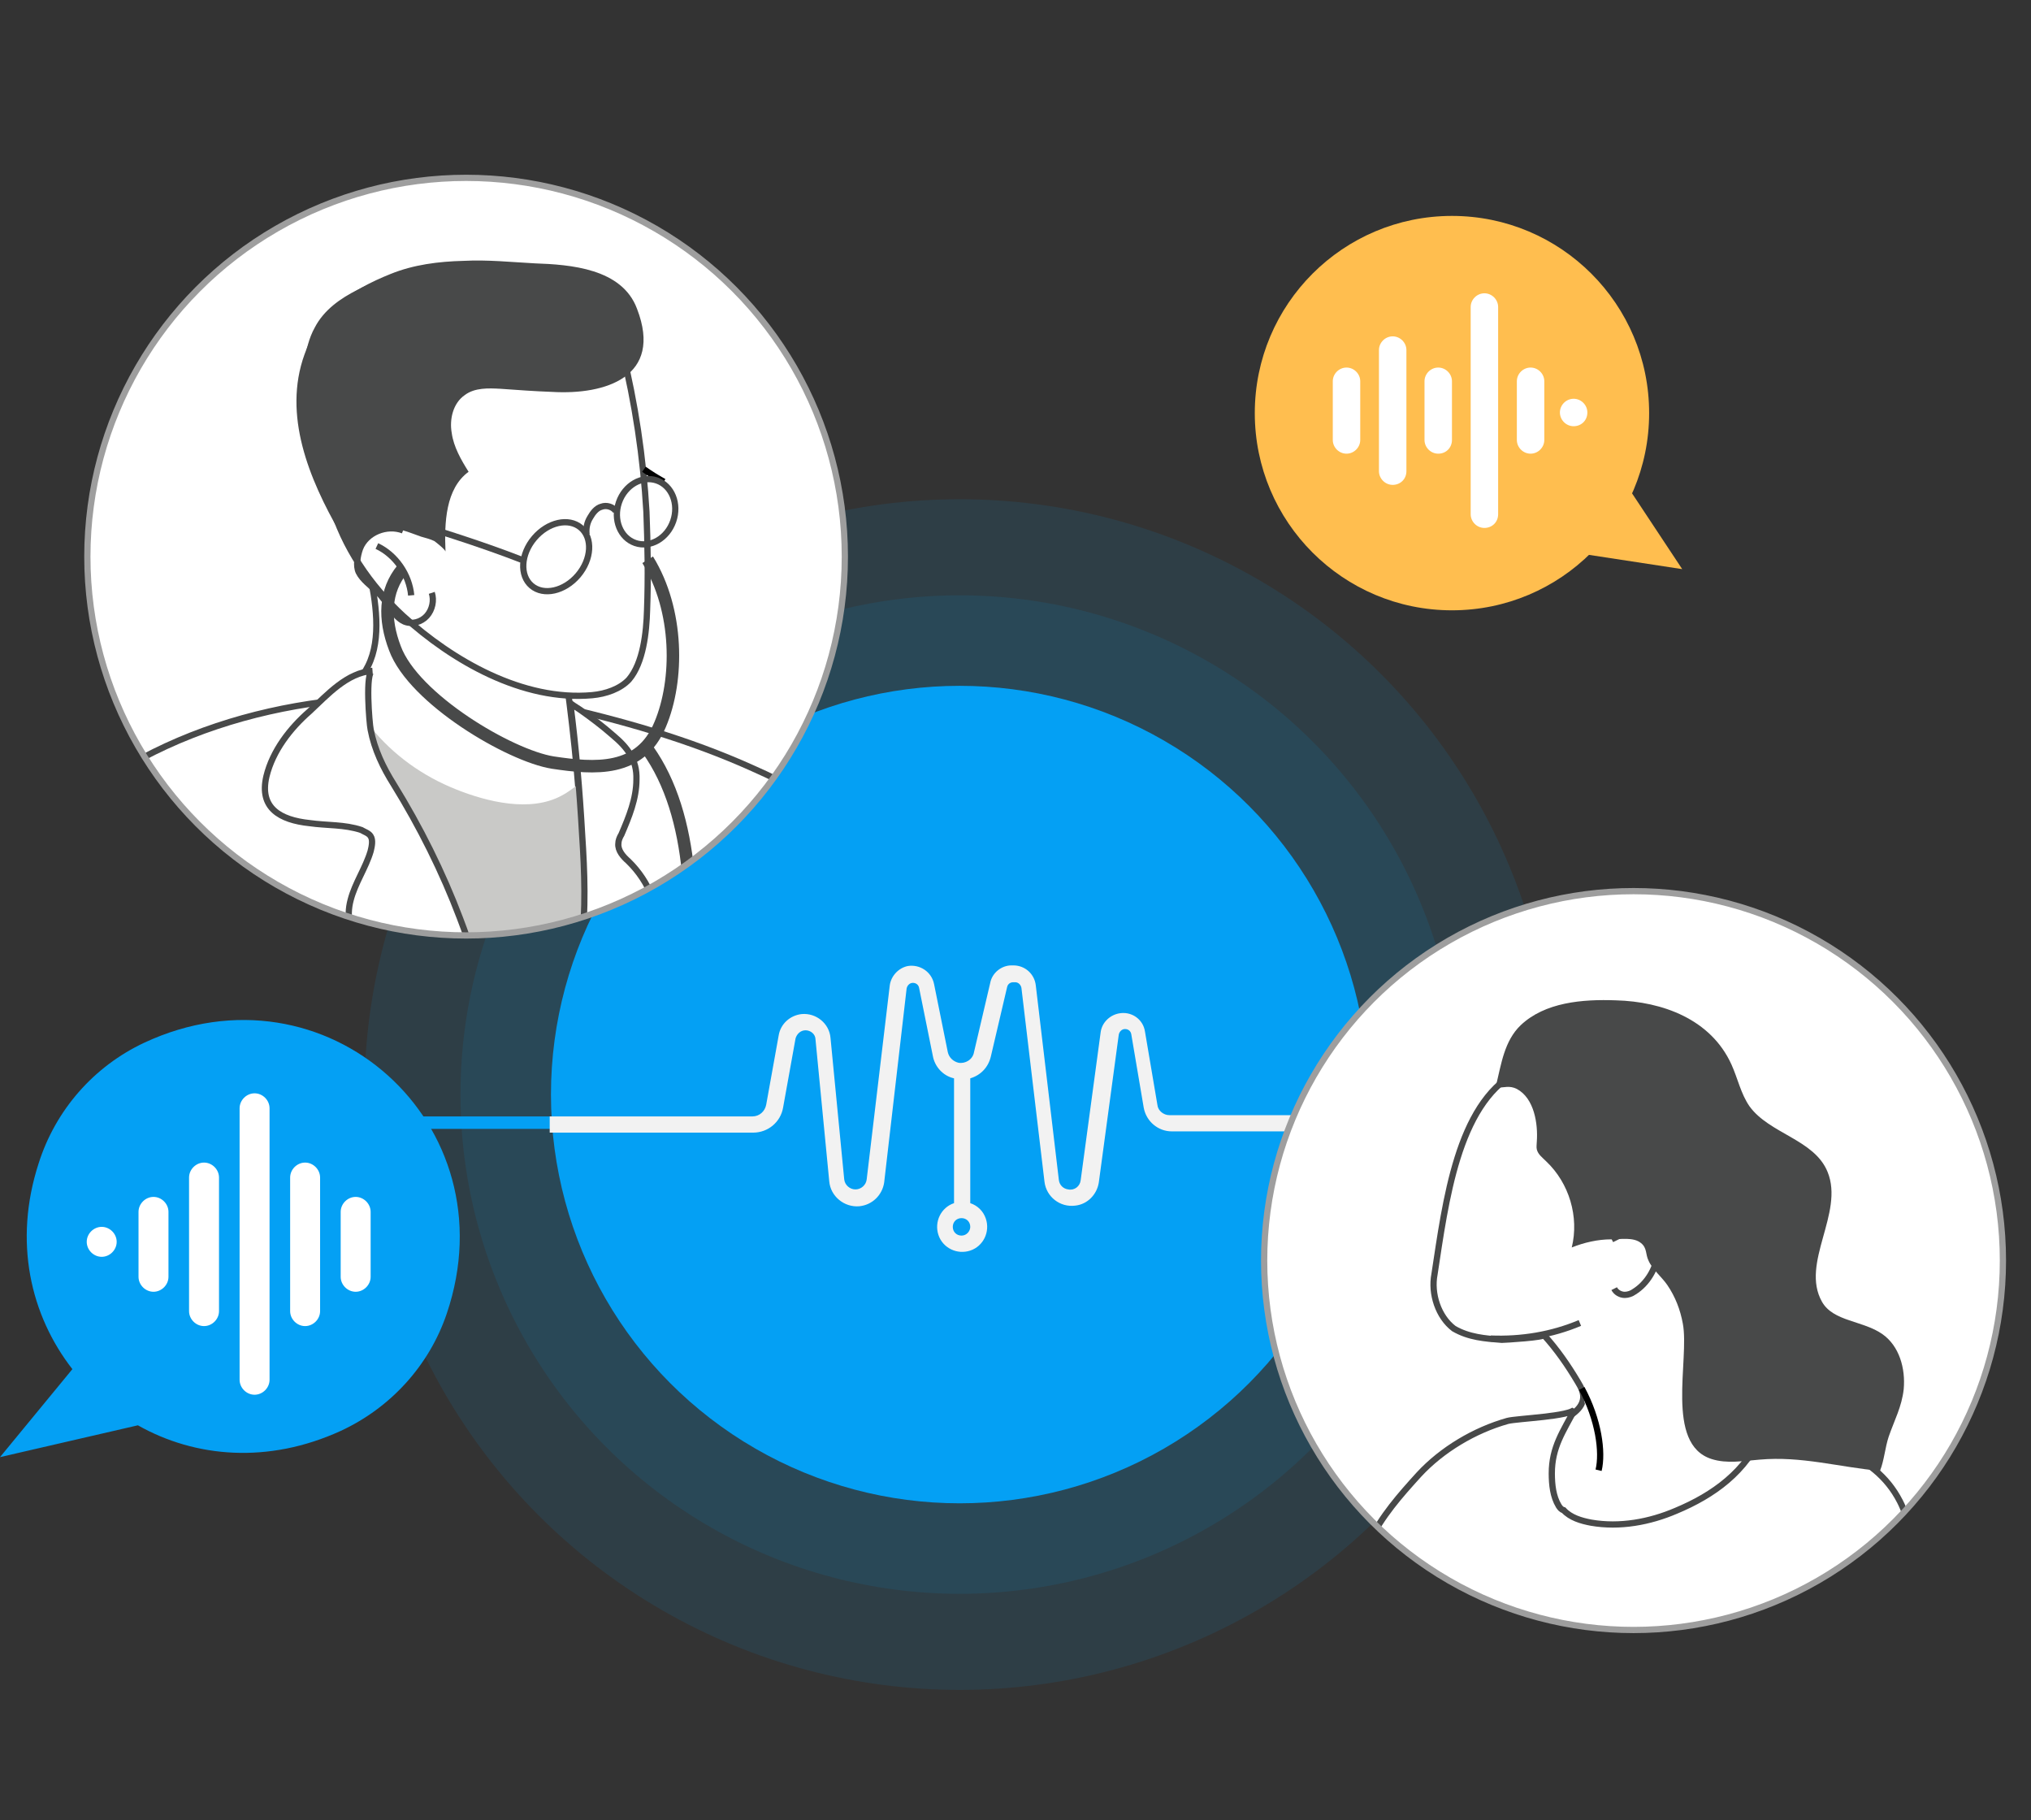 <?xml version="1.0" encoding="utf-8"?>
<!-- Generator: Adobe Illustrator 24.1.3, SVG Export Plug-In . SVG Version: 6.00 Build 0)  -->
<svg version="1.1" id="Layer_1" xmlns="http://www.w3.org/2000/svg" xmlns:xlink="http://www.w3.org/1999/xlink" x="0px" y="0px"
	 viewBox="0 0 325.5 291.7" style="enable-background:new 0 0 325.5 291.7;" xml:space="preserve">
<rect x="0" y="0" width="325.5" height="291.7" fill="#333333" stroke="none"/>
<style type="text/css">
	.st0{opacity:0.1;fill:#04A0F4;enable-background:new    ;}
	.st1{fill:#04A0F4;}
	.st2{fill:#FFFFFF;}
	.st3{fill:#FFBE4F;}
	.st4{fill:none;stroke:#04A0F4;stroke-width:2;stroke-linecap:round;stroke-miterlimit:10;}
	.st5{fill:#F2F2F2;}
	.st6{clip-path:url(#SVGID_2_);fill:#FFFFFF;stroke:#000000;stroke-miterlimit:10;}
	.st7{clip-path:url(#SVGID_4_);fill:#FFFFFF;stroke:#484949;stroke-miterlimit:10;}
	.st8{clip-path:url(#SVGID_6_);fill:#FFFFFF;stroke:#484949;stroke-miterlimit:10;}
	.st9{clip-path:url(#SVGID_8_);fill:#FFFFFF;stroke:#484949;stroke-miterlimit:10;}
	.st10{clip-path:url(#SVGID_10_);fill:#C9C9C7;}
	.st11{clip-path:url(#SVGID_12_);fill:#FFFFFF;stroke:#484949;stroke-miterlimit:10;}
	.st12{clip-path:url(#SVGID_14_);fill:#FFFFFF;stroke:#484949;stroke-miterlimit:10;}
	.st13{clip-path:url(#SVGID_16_);fill:#484949;}
	.st14{clip-path:url(#SVGID_18_);fill:none;stroke:#484949;stroke-width:2;stroke-miterlimit:10;}
	.st15{clip-path:url(#SVGID_20_);fill:none;stroke:#484949;stroke-miterlimit:10;}
	.st16{clip-path:url(#SVGID_22_);fill:none;stroke:#000000;stroke-miterlimit:10;}
	.st17{clip-path:url(#SVGID_24_);fill:none;stroke:#484949;stroke-miterlimit:10;}
	.st18{clip-path:url(#SVGID_26_);fill:none;stroke:#484949;stroke-miterlimit:10;}
	.st19{clip-path:url(#SVGID_28_);fill:none;stroke:#484949;stroke-width:1;stroke-miterlimit:10.002;}
	.st20{clip-path:url(#SVGID_30_);fill:none;stroke:#484949;stroke-width:1;stroke-miterlimit:9.998;}
	.st21{clip-path:url(#SVGID_32_);fill:none;stroke:#484949;stroke-miterlimit:10;}
	.st22{clip-path:url(#SVGID_34_);fill:none;stroke:#484949;stroke-width:2;stroke-miterlimit:10;}
	.st23{clip-path:url(#SVGID_36_);fill:#FFFFFF;stroke:#484949;stroke-miterlimit:10;}
	.st24{clip-path:url(#SVGID_38_);fill:#FFFFFF;}
	.st25{clip-path:url(#SVGID_40_);fill:none;}
	.st26{fill:none;stroke:#9E9E9E;stroke-miterlimit:10;}
	.st27{clip-path:url(#SVGID_42_);}
	.st28{fill:#FFFFFF;stroke:#484949;stroke-miterlimit:10;}
	.st29{fill:none;stroke:#484949;stroke-miterlimit:10;}
	.st30{fill:#FFFFFF;stroke:#000000;stroke-miterlimit:10;}
	.st31{fill:#484949;}
</style>
<g id="Layer_1_1_">
	<g>
		<circle class="st0" cx="153.8" cy="175.4" r="80"/>
		<circle class="st0" cx="153.8" cy="175.4" r="95.4"/>
		<g>
			<g>
				<path class="st1" d="M71.6,210.5c-2.8,8.3-9,15.1-17,18.8c-11.6,5.3-23.3,4.3-32.5-0.9L0,233.5l11.6-14.1
					c-6.7-8.6-9.5-20.4-5.4-33c2.7-8.5,8.8-15.5,16.9-19.3C52.2,153.5,81.9,180.1,71.6,210.5z"/>
				<path class="st2" d="M24.6,191.8L24.6,191.8c1.3,0,2.4,1.1,2.4,2.4v10.4c0,1.3-1.1,2.4-2.4,2.4h0c-1.3,0-2.4-1.1-2.4-2.4v-10.4
					C22.2,192.9,23.3,191.8,24.6,191.8z"/>
				<path class="st2" d="M16.3,196.6L16.3,196.6c1.3,0,2.4,1.1,2.4,2.4v0c0,1.3-1.1,2.4-2.4,2.4h0c-1.3,0-2.4-1.1-2.4-2.4v0
					C13.9,197.7,15,196.6,16.3,196.6z"/>
				<path class="st2" d="M32.7,186.3L32.7,186.3c1.3,0,2.4,1.1,2.4,2.4v21.4c0,1.3-1.1,2.4-2.4,2.4h0c-1.3,0-2.4-1.1-2.4-2.4v-21.4
					C30.3,187.4,31.4,186.3,32.7,186.3z"/>
				<path class="st2" d="M40.8,175.2L40.8,175.2c1.3,0,2.4,1.1,2.4,2.4v43.5c0,1.3-1.1,2.4-2.4,2.4h0c-1.3,0-2.4-1.1-2.4-2.4v-43.5
					C38.4,176.3,39.5,175.2,40.8,175.2z"/>
				<path class="st2" d="M48.9,186.3L48.9,186.3c1.3,0,2.4,1.1,2.4,2.4v21.4c0,1.3-1.1,2.4-2.4,2.4h0c-1.3,0-2.4-1.1-2.4-2.4v-21.4
					C46.5,187.4,47.6,186.3,48.9,186.3z"/>
				<path class="st2" d="M57,191.8L57,191.8c1.3,0,2.4,1.1,2.4,2.4v10.4c0,1.3-1.1,2.4-2.4,2.4h0c-1.3,0-2.4-1.1-2.4-2.4v-10.4
					C54.6,192.9,55.7,191.8,57,191.8z"/>
			</g>
		</g>
		<g>
			<circle class="st3" cx="232.7" cy="66.2" r="31.6"/>
			<polygon class="st3" points="269.6,91.2 255.5,69.9 238.2,86.4 			"/>
			<g>
				<path class="st2" d="M252.2,68.3L252.2,68.3c-1.2,0-2.2-1-2.2-2.2l0,0c0-1.2,1-2.2,2.2-2.2l0,0c1.2,0,2.2,1,2.2,2.2l0,0
					C254.4,67.4,253.4,68.3,252.2,68.3z"/>
				<path class="st2" d="M215.8,72.7L215.8,72.7c-1.2,0-2.2-1-2.2-2.2v-9.4c0-1.2,1-2.2,2.2-2.2l0,0c1.2,0,2.2,1,2.2,2.2v9.4
					C218,71.7,217,72.7,215.8,72.7z"/>
				<path class="st2" d="M223.2,77.7L223.2,77.7c-1.2,0-2.2-1-2.2-2.2V56.1c0-1.2,1-2.2,2.2-2.2l0,0c1.2,0,2.2,1,2.2,2.2v19.4
					C225.4,76.8,224.4,77.7,223.2,77.7z"/>
				<path class="st2" d="M230.5,72.7L230.5,72.7c-1.2,0-2.2-1-2.2-2.2v-9.4c0-1.2,1-2.2,2.2-2.2l0,0c1.2,0,2.2,1,2.2,2.2v9.4
					C232.7,71.7,231.8,72.7,230.5,72.7z"/>
				<path class="st2" d="M237.9,84.6L237.9,84.6c-1.2,0-2.2-1-2.2-2.2V49.2c0-1.2,1-2.2,2.2-2.2l0,0c1.2,0,2.2,1,2.2,2.2v33.2
					C240.1,83.7,239.1,84.6,237.9,84.6z"/>
				<path class="st2" d="M245.3,72.7L245.3,72.7c-1.2,0-2.2-1-2.2-2.2v-9.4c0-1.2,1-2.2,2.2-2.2l0,0c1.2,0,2.2,1,2.2,2.2v9.4
					C247.5,71.7,246.5,72.7,245.3,72.7z"/>
			</g>
		</g>
		<path class="st4" d="M48.6,179.9h63.8c2.1,0,4-1.5,4.3-3.6l2.5-13.6c0.3-1.7,1.8-2.9,3.5-2.9l0,0c1.9,0,3.4,1.4,3.6,3.3l2.7,28
			c0.2,2,1.8,3.5,3.8,3.5l0,0c1.9,0,3.5-1.4,3.8-3.3l4.4-38.4c0.2-1.4,1.4-2.5,2.8-2.5l0,0c1.3,0,2.5,0.9,2.8,2.3l2.7,46.6
			c0.4,2,2.1,3.4,4.2,3.4l0,0c2,0,3.7-1.4,4.1-3.3l3.2-46.8c0.3-1.3,1.4-2.2,2.7-2.2h0.3c1.4,0,2.6,1.1,2.8,2.5l4.6,38.4
			c0.2,1.9,1.8,3.3,3.7,3.3l0,0c1.9,0,3.5-1.4,3.7-3.3l3.9-29.2c0.2-1.4,1.4-2.4,2.8-2.4l0,0c1.4,0,2.5,1,2.8,2.3l2.5,14.5
			c0.3,1.9,2,3.3,3.9,3.3h33.8"/>
		<circle class="st1" cx="153.8" cy="175.4" r="65.5"/>
		<g>
			<g>
				<path class="st2" d="M66.9,111.5L66.9,111.5c0.9,0,1.7,0.8,1.7,1.7V128c0,0.9-0.8,1.7-1.7,1.7l0,0c-0.9,0-1.7-0.8-1.7-1.7v-14.9
					C65.2,112.2,66,111.5,66.9,111.5z"/>
				<path class="st2" d="M61.3,115.3L61.3,115.3c0.9,0,1.7,0.8,1.7,1.7v7.2c0,0.9-0.8,1.7-1.7,1.7l0,0c-0.9,0-1.7-0.8-1.7-1.7V117
					C59.6,116.1,60.3,115.3,61.3,115.3z"/>
				<path class="st2" d="M55.6,106.2L55.6,106.2c0.9,0,1.7,0.8,1.7,1.7v25.4c0,0.9-0.8,1.7-1.7,1.7l0,0c-0.9,0-1.7-0.8-1.7-1.7
					v-25.4C53.9,107,54.7,106.2,55.6,106.2z"/>
				<path class="st2" d="M50,115.3L50,115.3c0.9,0,1.7,0.8,1.7,1.7v7.2c0,0.9-0.8,1.7-1.7,1.7l0,0c-0.9,0-1.7-0.8-1.7-1.7V117
					C48.3,116.1,49.1,115.3,50,115.3z"/>
			</g>
		</g>
		<g>
			<g id="Layer_2_3_">
				<g id="Layer_1-2_1_">
					<path class="st5" d="M187.4,178.7c-0.9,0-1.8-0.7-1.9-1.6l-2-11.8c-0.3-2-2.2-3.3-4.2-2.9c-1.5,0.3-2.7,1.5-2.9,3l-3.2,23.7
						c-0.1,1-1,1.7-2,1.5c-0.8-0.1-1.4-0.7-1.5-1.5l-3.7-31.2c-0.2-1.8-1.7-3.2-3.6-3.2h-0.3c-1.6,0-3.1,1.2-3.4,2.8l-2.6,11.1
						c-0.2,1.2-1.4,1.9-2.5,1.7c-0.8-0.2-1.5-0.8-1.7-1.7l-2.2-10.9c-0.4-2-2.3-3.2-4.2-2.9c-1.5,0.3-2.7,1.6-2.9,3.1l-3.7,31.1
						c-0.1,0.9-0.9,1.6-1.8,1.6c-0.9,0-1.7-0.7-1.8-1.6l-2.2-22.7c-0.2-2.3-2.3-4-4.6-3.8c-1.9,0.2-3.4,1.6-3.7,3.4l-2,11.1
						c-0.2,1.1-1.1,1.9-2.2,1.9H88.1v2.6h32.6c2.4,0,4.4-1.7,4.8-4l2-11.1c0.2-0.7,0.8-1.3,1.6-1.3c0.8,0,1.6,0.6,1.6,1.5l2.2,22.7
						c0.2,2.4,2.4,4.2,4.8,4c2.1-0.2,3.7-1.8,4-3.8l3.6-31.1c0.1-0.5,0.5-0.9,1-0.9c0.5,0,0.9,0.3,1,0.8l2.2,10.9
						c0.3,1.7,1.6,3.2,3.4,3.6v20c-2.1,0.7-3.2,3-2.5,5.1s3,3.2,5.1,2.5s3.2-3,2.5-5.1c-0.4-1.2-1.3-2.1-2.5-2.5v-20
						c1.7-0.5,2.9-1.8,3.3-3.5l2.6-11.1c0.1-0.5,0.5-0.8,1-0.8h0.3c0.5,0,0.9,0.4,1,0.9l3.7,31.1c0.3,2.4,2.5,4.1,4.9,3.8
						c2-0.2,3.5-1.8,3.8-3.7l3.2-23.7c0.1-0.5,0.5-0.9,1-0.9c0.5,0,0.9,0.3,1,0.8l2,11.8c0.4,2.2,2.3,3.8,4.5,3.8h31.8v-2.6
						L187.4,178.7z M154.1,198c-0.8,0-1.4-0.6-1.4-1.4c0-0.8,0.6-1.4,1.4-1.4c0.8,0,1.4,0.6,1.4,1.4
						C155.5,197.3,154.9,198,154.1,198C154.1,198,154.1,198,154.1,198z"/>
				</g>
			</g>
		</g>
	</g>
	<g id="Layer_4">
		<g>
			<g id="Layer_1_2_">
				<circle class="st2" cx="74.7" cy="89.2" r="60.7"/>
				<g>
					<g>
						<g>
							<g>
								<g>
									<defs>
										<circle id="SVGID_1_" cx="74.7" cy="89.2" r="60.7"/>
									</defs>
									<clipPath id="SVGID_2_">
										<use xlink:href="#SVGID_1_"  style="overflow:visible;"/>
									</clipPath>
									<path class="st6" d="M75.4,168.2c-3.6-4.6-7.6-9.4-12.2-13.1c-3.2-2.7-6.8-5.2-10.9-6c-4.3-0.8-8.7,0.2-13,1.4
										c-9,2.4-18.3,5.5-24.7,12.3"/>
								</g>
							</g>
						</g>
					</g>
					<g>
						<g>
							<g>
								<g>
									<defs>
										<circle id="SVGID_3_" cx="74.7" cy="89.2" r="60.7"/>
									</defs>
									<clipPath id="SVGID_4_">
										<use xlink:href="#SVGID_3_"  style="overflow:visible;"/>
									</clipPath>
									<path class="st7" d="M175.8,190c-15.2-58.3-67.4-76.4-106.7-78.2c-22.9-1.1-47.6,5.7-63.5,22.7c-8.4,9-14.9,19.7-19.7,31"
										/>
								</g>
							</g>
						</g>
					</g>
					<g>
						<g>
							<g>
								<g>
									<defs>
										<circle id="SVGID_5_" cx="74.7" cy="89.2" r="60.7"/>
									</defs>
									<clipPath id="SVGID_6_">
										<use xlink:href="#SVGID_5_"  style="overflow:visible;"/>
									</clipPath>
									<path class="st8" d="M84.8,164.2c1-3.9,1.5-7.8,2-11.8c1.7-13,3.5-26.3,1.9-39.4c10.8,2.4,21.7,5.5,31.9,10.1
										c11.6,5.1,21.3,12.1,29.1,22.1"/>
								</g>
							</g>
						</g>
					</g>
					<g>
						<g>
							<g>
								<g>
									<defs>
										<circle id="SVGID_7_" cx="74.7" cy="89.2" r="60.7"/>
									</defs>
									<clipPath id="SVGID_8_">
										<use xlink:href="#SVGID_7_"  style="overflow:visible;"/>
									</clipPath>
									<path class="st9" d="M74.8,160.4c-3.1-10.8-7.9-21.1-14.2-30.4c-2.6-3.8-5.5-7.7-5.9-12.2c-0.5-4.9,2.3-7.2,4.3-11.1
										c2.2-4.4,1.2-10.5,0.2-15.1c-0.2-1-0.5-2.2,0.1-3c0.5-0.8,1.6-1,2.6-1.1c7.8-0.7,15.3,3.2,21.9,7.6
										c1.8,1.2,3.7,2.6,4.8,4.5c1.1,1.8,1.4,4,1.7,6c1.4,9.4,2.4,18.8,2.9,28.3c0.4,6,0.6,12-0.1,17.9
										c-1.7,14.7-8.8,28.1-11.5,42.5"/>
								</g>
							</g>
						</g>
					</g>
					<g>
						<g>
							<g>
								<g>
									<defs>
										<circle id="SVGID_9_" cx="74.7" cy="89.2" r="60.7"/>
									</defs>
									<clipPath id="SVGID_10_">
										<use xlink:href="#SVGID_9_"  style="overflow:visible;"/>
									</clipPath>
									<path class="st10" d="M85.3,187.3c4.6-11.1,12-21.3,13-33.3c0-5.4-0.4-10.5-1-15.8c-0.2-2.5-0.1-5-0.3-7.5
										c-0.1-2.2-1.5-4.6-2.4-6.6c-1.1,0.9-2.1,1.8-3.3,2.6c-0.4,0.3-0.9,0.6-1.3,0.8c-5,2.7-11.9,1-16.9-1
										c-5.3-2.1-10.1-5.5-13.7-10c-0.9-1.2-3.2,0.5-3.4,2c-0.1,1.5,0.7,2.8,1.5,4.1c7.2,11.3,7.9,25.6,13,38"/>
								</g>
							</g>
						</g>
					</g>
					<g>
						<g>
							<g>
								<g>
									<defs>
										<circle id="SVGID_11_" cx="74.7" cy="89.2" r="60.7"/>
									</defs>
									<clipPath id="SVGID_12_">
										<use xlink:href="#SVGID_11_"  style="overflow:visible;"/>
									</clipPath>
									<path class="st11" d="M102.9,160.2c1.3-3,2.4-6.2,2.7-9.5c0.3-4.8-1.5-9.4-4.9-12.7c-0.8-0.7-1.7-1.7-1.6-2.8
										c0-0.5,0.2-1,0.5-1.5c1.2-2.8,2.4-5.7,2.4-8.8c0.1-3.1-1.4-5.1-3.8-7.1c-1.6-1.4-3.3-2.7-5-3.9c-0.4-0.3-1.1-0.7-1.8-1.2
										c0.9,7,1.5,14,1.9,21.1c0.4,6,0.6,12-0.1,17.9c-1.7,14.7-8.8,28.1-11.5,42.5"/>
								</g>
							</g>
						</g>
					</g>
					<g>
						<g>
							<g>
								<g>
									<defs>
										<circle id="SVGID_13_" cx="74.7" cy="89.2" r="60.7"/>
									</defs>
									<clipPath id="SVGID_14_">
										<use xlink:href="#SVGID_13_"  style="overflow:visible;"/>
									</clipPath>
									<path class="st12" d="M94.9,111.4c-11.1,1-22.4-5.5-30.3-12.7c-5.3-4.9-9.5-11-11.5-18c-1-3.7-2.7-7.1-3.5-10.9
										C49,66,48.8,62,49.3,58.2c0.2-1.9,0.7-3.9,1.6-5.5c1.4-2.7,4-4.5,6.6-5.8c6.7-3.5,14.5-4.4,22-4.2
										c7.2,0.2,15.3,2.3,18.6,8.7c0.7,1.5,1.2,3.1,1.6,4.7c2.1,8.5,3.4,17.2,3.9,25.9c0.2,5.2,0.3,10.5,0.1,15.8
										c-0.1,3.5-0.6,8.4-2.9,11.1C99.4,110.4,97.1,111.2,94.9,111.4z"/>
								</g>
							</g>
						</g>
					</g>
					<g>
						<g>
							<g>
								<g>
									<defs>
										<circle id="SVGID_15_" cx="74.7" cy="89.2" r="60.7"/>
									</defs>
									<clipPath id="SVGID_16_">
										<use xlink:href="#SVGID_15_"  style="overflow:visible;"/>
									</clipPath>
									<path class="st13" d="M54.5,85.4c0.7,1.4,1.5,2.7,2.4,4c-0.7-1.1,3.7-4.2,4.5-4.5c1.9-0.7,4.3,0.5,6.1,1.1
										c0.7,0.2,1.5,0.4,2.1,0.7c0.3,0.2,1.8,1.4,1.8,1.7c-0.2-4.6,0-10.1,3.7-12.8c-1.2-1.9-2.4-4-2.7-6.2
										c-0.4-2.2,0.2-4.8,2.1-6.1c1.6-1.2,3.8-1.1,5.7-1c2.8,0.2,5.5,0.4,8.3,0.5c8.5,0.5,17.8-2.4,13.6-13.3
										c-2.4-6.5-10.7-7.1-16.4-7.3c-3.8-0.2-7.5-0.6-11.4-0.4c-4,0.1-8,0.6-11.7,2.1c-3,1.2-6.4,2.9-8.8,5.1
										c-2.3,2.1-4,4.9-5,7.8C45.3,66.5,49.5,76.7,54.5,85.4z"/>
								</g>
							</g>
						</g>
					</g>
					<g>
						<g>
							<g>
								<g>
									<defs>
										<circle id="SVGID_17_" cx="74.7" cy="89.2" r="60.7"/>
									</defs>
									<clipPath id="SVGID_18_">
										<use xlink:href="#SVGID_17_"  style="overflow:visible;"/>
									</clipPath>
									<path class="st14" d="M64.5,91.2c-2.9,3.5-3,8-1.2,12.7c3,8.1,18.4,17.2,25.3,18.3c6.7,1,14,1.6,17.2-6.1
										c3-7.1,3-18.3-2-26.4"/>
								</g>
							</g>
						</g>
					</g>
					<g>
						<g>
							<g>
								<g>
									<defs>
										<circle id="SVGID_19_" cx="74.7" cy="89.2" r="60.7"/>
									</defs>
									<clipPath id="SVGID_20_">
										<use xlink:href="#SVGID_19_"  style="overflow:visible;"/>
									</clipPath>
									<path class="st15" d="M61.9,82.6c6.5,1.8,15.3,4.6,21.7,7.1"/>
								</g>
							</g>
						</g>
					</g>
					<g>
						<g>
							<g>
								<g>
									<defs>
										<circle id="SVGID_21_" cx="74.7" cy="89.2" r="60.7"/>
									</defs>
									<clipPath id="SVGID_22_">
										<use xlink:href="#SVGID_21_"  style="overflow:visible;"/>
									</clipPath>
									<path class="st16" d="M103.2,75.2c1,0.7,2.1,1.4,3.2,2"/>
								</g>
							</g>
						</g>
					</g>
					<g>
						<g>
							<g>
								<g>
									<defs>
										<circle id="SVGID_23_" cx="74.7" cy="89.2" r="60.7"/>
									</defs>
									<clipPath id="SVGID_24_">
										<use xlink:href="#SVGID_23_"  style="overflow:visible;"/>
									</clipPath>
									<path class="st17" d="M69.2,95c0.4,1.2,0.1,2.7-0.8,3.7s-2.4,1.4-3.6,0.9c-0.9-0.4-1.5-1.2-2.1-1.9c-0.7-1-1.4-2.1-2.3-2.9
										c-1-1-2.3-1.9-2.9-3.1c-0.5-1-0.2-2.7,0.2-3.8c1-2.6,4.3-3.9,6.9-2.9"/>
								</g>
							</g>
						</g>
					</g>
					<g>
						<g>
							<g>
								<g>
									<defs>
										<circle id="SVGID_25_" cx="74.7" cy="89.2" r="60.7"/>
									</defs>
									<clipPath id="SVGID_26_">
										<use xlink:href="#SVGID_25_"  style="overflow:visible;"/>
									</clipPath>
									<path class="st18" d="M60.4,87.5c3,1.4,5.2,4.6,5.5,7.9"/>
								</g>
							</g>
						</g>
					</g>
					<g>
						<g>
							<g>
								<g>
									<defs>
										<circle id="SVGID_27_" cx="102.8" cy="84.5" r="60.7"/>
									</defs>
									<clipPath id="SVGID_28_">
										<use xlink:href="#SVGID_27_"  style="overflow:visible;"/>
									</clipPath>
									
										<ellipse transform="matrix(0.647 -0.763 0.763 0.647 -36.569 99.48)" class="st19" cx="89.1" cy="89.2" rx="6.1" ry="4.6"/>
								</g>
							</g>
						</g>
					</g>
					<g>
						<g>
							<g>
								<g>
									<defs>
										<circle id="SVGID_29_" cx="89.6" cy="55.6" r="60.7"/>
									</defs>
									<clipPath id="SVGID_30_">
										<use xlink:href="#SVGID_29_"  style="overflow:visible;"/>
									</clipPath>
									
										<ellipse transform="matrix(0.327 -0.945 0.945 0.327 -7.789 152.999)" class="st20" cx="103.5" cy="82" rx="5.3" ry="4.6"/>
								</g>
							</g>
						</g>
					</g>
					<g>
						<g>
							<g>
								<g>
									<defs>
										<circle id="SVGID_31_" cx="74.7" cy="89.2" r="60.7"/>
									</defs>
									<clipPath id="SVGID_32_">
										<use xlink:href="#SVGID_31_"  style="overflow:visible;"/>
									</clipPath>
									<path class="st21" d="M94,85.6c-0.1-1,0.1-1.9,0.6-2.7c0.4-0.7,1-1.5,1.8-1.7c0.8-0.3,1.8,0,2.3,0.7"/>
								</g>
							</g>
						</g>
					</g>
					<g>
						<g>
							<g>
								<g>
									<defs>
										<circle id="SVGID_33_" cx="74.7" cy="89.2" r="60.7"/>
									</defs>
									<clipPath id="SVGID_34_">
										<use xlink:href="#SVGID_33_"  style="overflow:visible;"/>
									</clipPath>
									<path class="st22" d="M102.8,199.2c1.6-12.2,16.2-57.8,1-79.1"/>
								</g>
							</g>
						</g>
					</g>
					<g>
						<g>
							<g>
								<g>
									<defs>
										<circle id="SVGID_35_" cx="74.7" cy="89.2" r="60.7"/>
									</defs>
									<clipPath id="SVGID_36_">
										<use xlink:href="#SVGID_35_"  style="overflow:visible;"/>
									</clipPath>
									<path class="st23" d="M80.9,197.1c-1.1-9.6-6.4-24.9-18.4-39.3c-3.5-4.2-7.8-8-6.3-13.6c0.7-2.7,2.4-5.1,3.2-7.8
										c0.2-0.8,0.4-1.8,0-2.4c-0.3-0.5-1-0.7-1.5-1c-2.7-0.9-5.5-0.7-8.3-1.1c-4.7-0.5-8.1-2.4-6.9-7.5c1-4.1,3.8-7.7,6.9-10.4
										c2.9-2.7,6-6.2,10.1-6.5c-1.2,0.1-0.5,8.5-0.3,9.4c0.6,3.2,2,6.1,3.7,8.8c4.2,6.8,7.8,14,10.6,21.4
										c6.9,17.9,9.4,40,7.9,59.1"/>
								</g>
							</g>
						</g>
					</g>
					<g>
						<g>
							<g>
								<g>
									<defs>
										<circle id="SVGID_37_" cx="74.7" cy="89.2" r="60.7"/>
									</defs>
									<clipPath id="SVGID_38_">
										<use xlink:href="#SVGID_37_"  style="overflow:visible;"/>
									</clipPath>
									<path class="st24" d="M130.4,159.7c0-1.9,1.6-3.5,3.5-3.5l0,0c1.9,0,3.5,1.6,3.5,3.5"/>
								</g>
							</g>
						</g>
					</g>
					<g>
						<g>
							<g>
								<g>
									<defs>
										<circle id="SVGID_39_" cx="74.7" cy="89.2" r="60.7"/>
									</defs>
									<clipPath id="SVGID_40_">
										<use xlink:href="#SVGID_39_"  style="overflow:visible;"/>
									</clipPath>
									<line class="st25" x1="-2.1" y1="187.7" x2="-2.1" y2="-109.6"/>
								</g>
							</g>
						</g>
					</g>
				</g>
				<circle class="st26" cx="74.7" cy="89.2" r="60.7"/>
				<g id="Layer_3_2_">
				</g>
			</g>
			<g id="Layer_2_2_">
			</g>
		</g>
		<g>
			<g>
				<circle class="st2" cx="261.8" cy="202" r="59.2"/>
				<g>
					<g>
						<g>
							<g>
								<g>
									<defs>
										<circle id="SVGID_41_" cx="261.8" cy="202" r="59.2"/>
									</defs>
									<clipPath id="SVGID_42_">
										<use xlink:href="#SVGID_41_"  style="overflow:visible;"/>
									</clipPath>
									<g class="st27">
										<path class="st28" d="M272.7,200.9c3.7-3.1,5.6-6.2,6.2-10.5c0.6-5-1.3-9.9-4.4-13.6c-3.1-4.4-8.1-5.6-13-6.2
											c-6.2,0-13-1.3-18.6,1.3c-9.3,5.2-11.2,20.5-13,32.3c-0.6,3.1,0.6,6.8,3.1,8.7c2.4,1.4,5,1.6,7.7,1.8
											c0.4,0,7.1-0.4,6.7-0.8c2.1,2.3,3.9,4.9,5.5,7.6c0.5,0.8,1,1.8,0.8,2.8c-0.2,1.1-1.1,1.9-2,2.5c-3,2.3-6.3,4.7-9.7,6.2
											c-2.9,1.3-4.3,1.7-5.7,5c-2.1,4.7-2.7,9.9-2.7,15c-0.1,5.5,0.7,11.8,5,15.2c2.5,1.9,5.7,2.6,8.8,3.1
											c16,2.5,33.1,1.4,47-6.8c3.7-2.2,7.3-5,8.8-9c1-2.5,1.1-5.2,0.9-7.8c-0.4-6-2.3-9.5-7.7-12.3c-4.3-2.2-9.1-3.3-13.3-5.7
											c-5.2-2.9-9.3-7.8-11.3-13.4c-0.3-0.8-0.6-1.6-0.8-2.4C269.4,209.2,268.7,205.1,272.7,200.9z"/>
										<path class="st28" d="M258.3,198.6c1.2-0.6,2.4-1.2,3.6-1.7c0.4-0.2,0.8-0.3,1.2-0.4c1-0.1,1.9,0.6,2.3,1.5
											s0.4,1.9,0.3,2.9c-0.3,2.4-1.7,4.8-3.8,6.1c-0.4,0.3-1,0.5-1.5,0.5c-0.7,0-1.4-0.4-1.7-1"/>
										<path class="st28" d="M250.6,242c1.1,1.2,2.8,1.7,4.4,2c4.6,0.8,9.4-0.1,13.6-1.9c6-2.5,11.3-6.3,13.9-12.6
											c0.1-0.2,0.2-0.4,0.3-0.4c0.1,0,0.2,0,0.3,0c8,1.8,17.2,3.3,21.4,11.5c1.5,2.9,1.9,6.3,2.1,9.6c0.9,16-1.4,76.2,0.8,92.4
											c-4.4-3.6-11.7-6.3-16.8-8.5c-5.9-2.5-11.8-4.8-17.8-6.8c-3.5-1.1-34.2-11.1-36.4-6.7c2.9-6,3.9-13,2.7-19.6
											c-0.8-4.7-2.7-9.2-4-13.8c-1.4-4.6-2.1-9.5-2.3-14.3s0.1-7.9,1.7-12.5c0.1-0.3,0.2-0.6,0.1-0.9c-0.1-0.2-0.3-0.4-0.5-0.6
											c-1-0.8-14.6-11.9-14.6-11.9c1.9-4,4.9-7.4,7.9-10.7c3.7-4,8.9-7.1,14.2-8.6c1.5-0.4,10.2-0.7,10.8-1.9
											c-1.9,3.6-3.7,6.1-3.7,10.3c0,1.8,0.2,3.7,1.1,5.2C250,241.6,250.2,241.9,250.6,242z"/>
										<path class="st29" d="M253.2,212c-4.5,1.9-9.4,2.7-14.3,2.5"/>
										<path class="st30" d="M256.2,235.6c0.7-2.9,0-8.1-2.7-13.1"/>
										<path class="st31" d="M239.8,174.3c1.3,0,2.1-0.4,3.3,0.2c2.8,1.5,3.4,5.6,3.2,8.4c0,0.4-0.1,0.9,0,1.3
											c0.2,0.8,0.9,1.3,1.5,1.9c3.7,3.5,5.3,8.9,4.1,13.8c2-0.8,4.2-1.3,6.3-1.3c1.5,0,3.6-0.4,4.8,0.6c1,0.8,0.7,1.8,1.2,2.8
											c0.6,1.4,2.1,2.6,3,3.9c1.3,1.9,2.1,4,2.5,6.2c1.1,5.8-2.9,19.3,4.6,21.7c2.5,0.8,5.1,0.3,7.7,0.1
											c6.7-0.6,12.7,1.2,19.3,1.8c0.7-1.8,0.8-3.7,1.4-5.5c0.9-2.6,2.1-4.8,2.4-7.6c0.3-3.3-0.7-6.9-3.4-8.8
											c-3.1-2.2-7.9-2-9.7-5.2c-3.5-6.2,3.6-14.2,0.9-20.8c-2.1-5.2-9.3-6.1-12.5-10.5c-1.4-2-1.9-4.5-2.9-6.7
											c-3.3-7.3-11.1-10.1-18.5-10.3c-5.4-0.2-11.4,0.3-15.3,4c-2.6,2.5-3.1,6.2-3.9,9.5C239.9,174.2,239.9,174.2,239.8,174.3z"
											/>
									</g>
								</g>
							</g>
						</g>
					</g>
				</g>
				<circle class="st26" cx="261.8" cy="202" r="59.2"/>
			</g>
		</g>
	</g>
</g>
<g id="Layer_3">
</g>
<g id="Layer_2_1_">
</g>
</svg>
